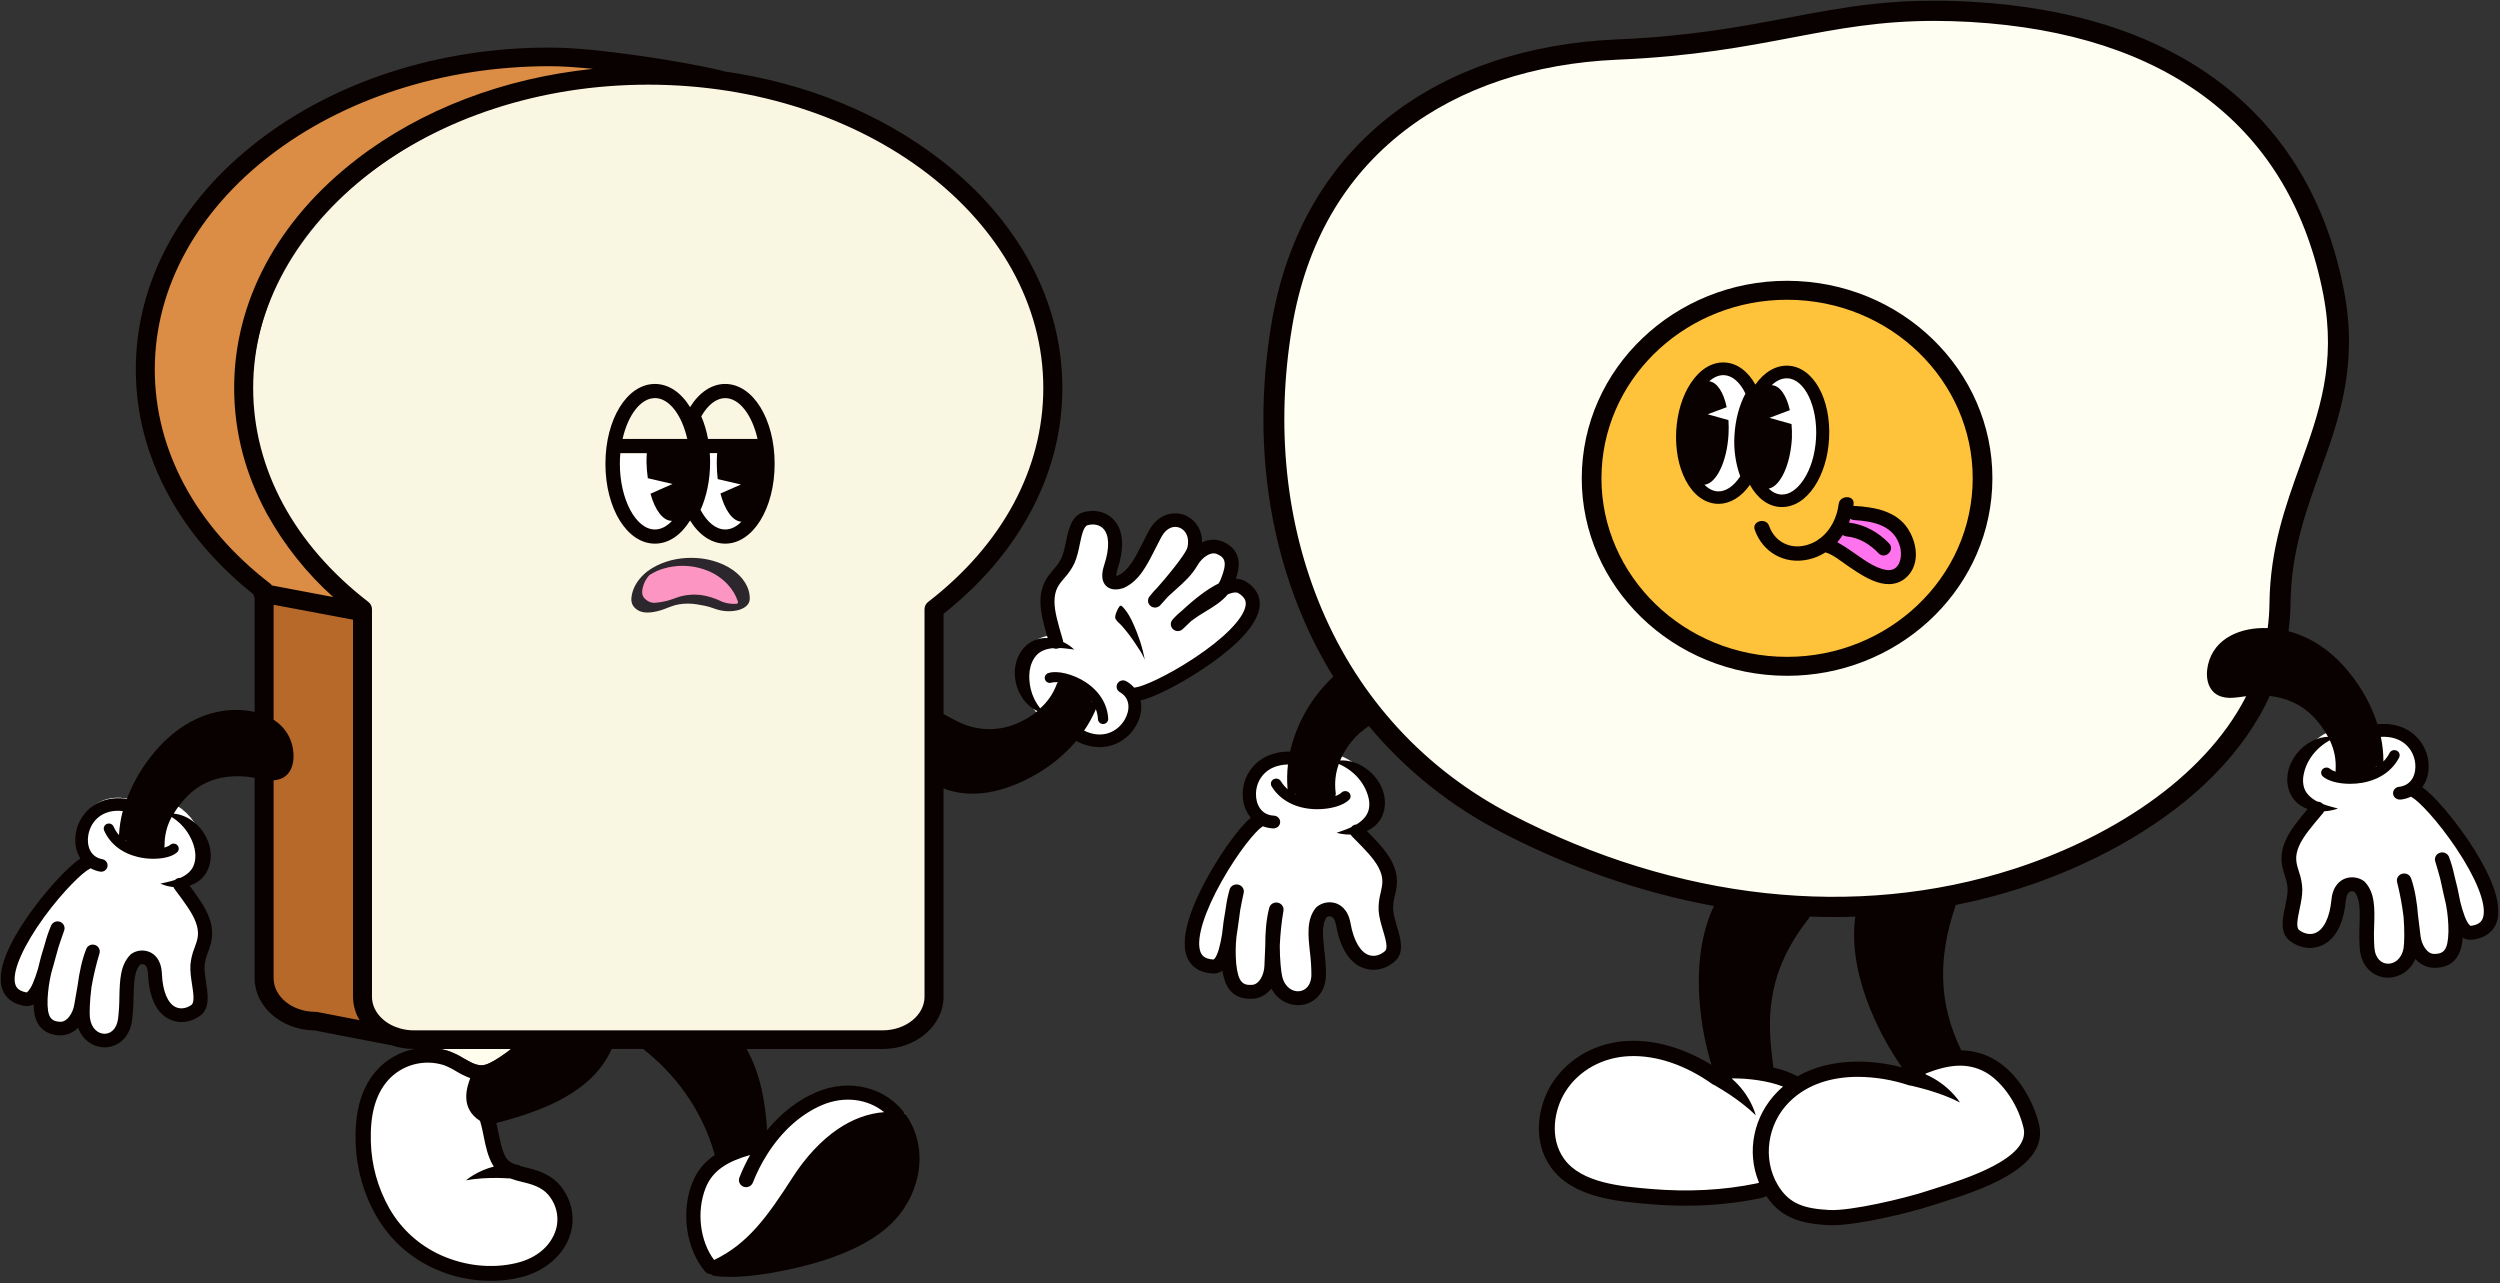 <svg width="1440" height="739" viewBox="0 0 1440 739" fill="none" xmlns="http://www.w3.org/2000/svg">
<rect x="0" y="0" width="1440" height="739" fill="#333333" stroke="none"/>
<mask id="mask0_0_1" style="mask-type:luminance" maskUnits="userSpaceOnUse" x="0" y="27" width="726" height="712">
<path d="M0 27H726V738.175H0V27Z" fill="white"/>
</mask>
<g mask="url(#mask0_0_1)">
<path d="M149.984 226.424C149.984 130.099 252.072 51.733 377.555 51.733C503.038 51.733 605.104 130.099 605.104 226.424C605.104 272.907 581.543 316.673 538.755 349.665C537.435 350.682 536.664 352.238 536.663 353.886V577.071C536.663 587.748 525.819 596.43 512.488 596.43H242.599C239.825 596.432 237.064 596.046 234.4 595.283C233.925 595.032 233.414 594.854 232.884 594.754L232.649 594.71C224.26 591.664 218.409 584.896 218.409 577.056V353.886C218.409 352.238 217.637 350.682 216.318 349.665C173.545 316.673 149.984 272.907 149.984 226.424Z" fill="#F9F6E1" stroke="#F9F6E1" stroke-width="9.62" stroke-miterlimit="10" stroke-linecap="round"/>
<path d="M374.007 267.317C374.084 270.384 374.337 273.444 374.765 276.483L389.012 279.796L376.311 285.418C378.903 294.822 383.45 301.054 388.626 301.054H388.709C385.776 304.196 382.419 306.02 378.857 306.02C367.914 306.02 358.661 288.694 358.661 268.181C358.661 266.089 358.767 264.026 358.949 262.016H374.196C374.075 263.751 374.007 265.515 374.007 267.317ZM428.64 301.627C425.828 304.449 422.653 306.094 419.311 306.094C414.081 306.094 408.966 302.014 405.109 294.822C408.678 286.952 410.626 277.302 410.626 267.384C410.626 265.597 410.55 263.833 410.429 262.09H414.688C414.544 263.989 414.468 265.947 414.468 267.943C414.464 270.993 414.647 274.042 415.014 277.071L428.389 280.176L416.575 285.388C419.06 294.837 423.517 301.247 428.64 301.627ZM255.633 610.75C258.03 611.663 260.332 612.802 262.506 614.152C265.15 615.773 267.94 617.149 270.842 618.262C269.099 623.013 264.613 635.387 276.511 642.9C276.547 643.112 276.598 643.321 276.663 643.526C277.211 645.34 277.664 647.182 278.019 649.043L278.254 650.085L278.732 652.408C279.777 657.501 280.952 663.264 283.824 668.245C284.021 668.588 284.233 668.908 284.453 669.228C280.296 670.291 276.32 671.95 272.654 674.15C271.172 675.051 269.752 676.046 268.402 677.128C271.527 676.569 274.682 676.193 277.852 676.004C280.687 675.825 283.506 675.75 286.302 675.765C288.22 675.765 291.418 675.922 293.881 676.056C296.303 676.926 298.778 677.645 301.292 678.208L302.232 678.431C308.689 680.009 313.698 682.109 317.162 687.224C320.318 691.753 321.637 697.277 320.86 702.711C319.571 710.984 312.743 721.125 297.458 724.773C283.498 728.109 268.137 726.545 254.208 720.365C241.55 714.701 231.068 705.206 224.296 693.27C217.568 681.415 213.894 668.123 213.595 654.553C213.163 639.066 216.377 627.636 223.402 619.61C231.374 610.588 244.052 607.103 255.633 610.75ZM432.088 662.475C429.722 666.671 427.649 671.019 425.881 675.49C425.056 677.581 426.113 679.933 428.242 680.743C430.37 681.553 432.764 680.515 433.588 678.423C435.81 672.793 438.557 667.377 441.796 662.244C450.238 648.842 461.204 638.999 473.504 633.742C486.167 628.329 499.778 630.131 509.228 637.822C500.028 638.515 491.04 641.82 482.393 647.703C473.011 654.098 464.106 663.614 456.627 675.252C442.053 697.894 430.905 713.597 411.3 722.964C403.161 712.13 401.062 695.065 406.412 681.536C410.527 671.127 419.311 666.153 432.088 662.475ZM597.152 374.595C599.623 372.041 603.048 370.961 606.694 370.671C607.551 371.034 608.509 371.094 609.407 370.842C609.63 370.777 609.848 370.695 610.058 370.596H610.157C612.915 370.596 615.727 371.14 618.766 371.46C618.008 370.716 617.008 369.971 616.151 369.301C614.947 368.465 613.68 367.718 612.362 367.067C612.368 366.694 612.317 366.323 612.211 365.965L611.885 364.848C609.369 356.263 607.338 349.48 607.391 343.829C607.391 336.957 609.914 334.001 613.097 330.256C615.417 327.706 617.34 324.833 618.804 321.73C620.32 318.32 621.13 314.463 621.911 310.733C622.919 305.916 624.056 300.458 626.413 299.818C629.914 298.872 633.233 299.602 635.385 301.768C638.924 305.395 639.175 312.937 636.037 322.497C635.348 324.612 633.241 331.045 637.045 334.775C638.606 336.264 641.592 337.753 646.821 336.108C646.982 336.059 647.139 336 647.291 335.929C656.059 331.909 660.364 323.368 665.35 313.488C666.457 311.299 667.624 309.021 668.829 306.727C671.921 300.964 676.24 300.101 679.249 301.225C682.659 302.491 685.403 306.556 683.857 312.796C683.273 315.148 677.127 323.726 666.646 335.676C664.997 337.313 663.457 339.054 662.039 340.888C660.707 342.581 660.984 345.008 662.666 346.368C664.347 347.729 666.825 347.531 668.26 345.921C669.45 344.611 670.943 342.943 672.58 341.089C674.149 339.548 675.786 338.111 677.476 336.622C681.826 332.757 686.327 328.767 689.753 322.855C692.246 318.559 697.172 314.865 700.794 316.399C705.584 318.417 707.13 321.157 702.992 331.224C702.683 331.979 702.303 332.705 701.855 333.39C695.838 336.334 688.725 341.625 680.515 349.264C678.584 350.794 676.808 352.502 675.21 354.365C673.873 356.003 674.066 358.381 675.651 359.79C677.235 361.199 679.663 361.151 681.189 359.681C682.432 358.452 684.076 356.852 685.986 355.087C688.646 353.071 691.43 351.219 694.322 349.54C698.953 346.74 703.697 343.866 707.13 339.674C711.109 338.022 712.685 338.647 713.056 338.863C717.74 341.573 717.815 344.402 717.27 346.807C715.618 354.171 704.72 365.139 688.123 376.151C672.209 386.701 658.052 392.866 653.937 393.276C653.696 393.298 653.457 393.343 653.225 393.41C651.971 391.965 650.477 390.739 648.807 389.784C647.666 389.054 646.21 388.998 645.015 389.638C643.82 390.279 643.08 391.513 643.089 392.85C643.097 394.187 643.853 395.412 645.055 396.038C651.118 399.575 650.838 406.462 647.829 411.719C643.813 418.74 635.052 423.342 624.374 418.152C626.924 414.449 629.111 410.518 630.907 406.41C630.998 406.193 631.072 405.969 631.126 405.74C631.856 407.613 632.276 409.589 632.369 411.592C632.454 413.136 633.751 414.346 635.325 414.347H635.476C637.108 414.263 638.362 412.898 638.28 411.295C637.856 403 633.301 395.577 625.473 390.38C618.228 385.577 608.869 383.269 603.708 385.026C602.163 385.55 601.344 387.206 601.878 388.723C602.411 390.24 604.096 391.045 605.64 390.521C606.843 390.218 608.096 390.157 609.323 390.342C608.957 390.717 608.68 391.167 608.512 391.66C606.573 396.955 603.335 401.699 599.085 405.472C596.472 402.177 594.614 398.368 593.636 394.303C592.12 387.252 592.469 379.755 597.152 374.595ZM642.623 353.791C643.585 355.43 645.101 356.435 646.291 357.79C647.7 359.398 649.069 361.071 650.398 362.808C652.262 365.265 654.028 367.842 655.703 370.515C656.405 371.481 657.043 372.49 657.613 373.537C658.143 374.669 659.28 376.389 659.507 377.618C658.832 373.904 657.91 370.238 656.749 366.643C656.244 365.015 655.67 363.406 655.029 361.818C653.164 357.015 650.883 351.655 647.746 347.947C646.942 347.008 645.791 345.363 644.881 346.458C644.01 347.463 641.668 352.258 642.57 353.747L642.623 353.791ZM51.706 497.769C51.926 497.667 52.134 497.542 52.327 497.396C54.014 498.324 55.845 498.971 57.746 499.31C57.969 499.348 58.194 499.368 58.42 499.37C60.332 499.366 61.925 497.932 62.096 496.061C62.267 494.191 60.96 492.501 59.08 492.162C52.123 490.911 49.986 484.337 50.978 478.388C52.297 470.406 58.943 463.109 70.849 464.42C69.651 468.937 68.922 473.562 68.674 478.224C68.674 478.224 68.674 478.224 68.674 478.261C67.368 476.769 66.307 475.086 65.529 473.272C64.849 471.859 63.154 471.225 61.689 471.837C60.225 472.45 59.514 474.089 60.08 475.551C63.392 483.19 70.265 488.625 79.435 490.852C82.392 491.561 85.425 491.918 88.469 491.916C93.978 491.916 99.003 490.718 101.754 488.514C102.706 487.903 103.219 486.811 103.074 485.703C102.928 484.595 102.15 483.666 101.071 483.313C99.992 482.96 98.802 483.245 98.01 484.046C97.018 484.717 95.9 485.188 94.721 485.431C94.863 485.042 94.932 484.631 94.925 484.218C94.869 478.507 96.273 472.875 99.01 467.837C102.584 470.046 105.638 472.977 107.968 476.437C111.856 482.393 114.159 489.556 111.605 495.989C110.181 499.236 107.324 501.41 104.027 502.921C103.107 502.87 102.196 503.133 101.451 503.666C101.27 503.799 101.102 503.948 100.95 504.113L100.837 504.15C98.237 505.058 95.418 505.52 92.455 506.249C93.448 506.674 94.622 507.046 95.661 507.396C97.106 507.776 98.578 508.052 100.064 508.222C100.188 508.572 100.361 508.903 100.579 509.205L101.284 510.143C106.649 517.351 110.893 523.047 112.864 528.348C115.258 534.811 113.94 538.437 112.257 543.031C110.95 546.208 110.131 549.558 109.825 552.971C109.59 556.694 110.181 560.581 110.757 564.348C111.515 569.21 112.348 574.72 110.363 576.12C107.407 578.19 104.004 578.644 101.269 577.319C96.676 575.085 93.804 568.108 93.387 558.086C93.054 549.896 88.931 546.814 86.513 545.712C82.999 544.15 78.907 544.529 75.752 546.709C75.621 546.811 75.497 546.92 75.381 547.037C69.318 552.993 69.136 561.928 68.909 571.355C68.893 575.584 68.64 579.81 68.151 584.012C67.28 590.43 63.604 592.709 60.368 592.709H60.307C56.662 592.709 52.653 589.783 51.918 583.402C51.623 580.855 51.804 573.722 52.843 565.778C53.987 559.2 55.533 552.695 57.473 546.3C57.998 544.308 56.884 542.254 54.909 541.571C52.934 540.888 50.755 541.804 49.895 543.679C47.356 549.978 45.795 557.64 44.878 564.661C44.325 567.691 43.802 570.751 43.279 573.871L42.915 576.016C42.081 580.892 38.762 586.008 34.806 585.814C29.607 585.531 27.228 583.491 27.546 572.635C27.801 567.514 28.534 562.427 29.736 557.439C30.608 554.527 31.426 551.482 32.237 548.504C32.737 546.635 33.23 544.781 33.753 543.061C34.763 539.983 35.857 536.769 37.034 533.419C37.871 531.391 36.877 529.081 34.814 528.259C32.75 527.436 30.399 528.413 29.562 530.44C28.114 533.824 26.921 537.309 25.992 540.864C24.345 546.071 23.009 550.911 21.984 555.383C21.168 558.222 20.178 561.009 19.02 563.73C17.042 568.198 15.595 568.942 15.413 568.905C10.063 567.937 9.002 565.316 8.668 562.874C7.645 555.428 14.026 541.415 25.75 525.467C36.845 510.106 47.985 499.533 51.706 497.769Z" fill="white" stroke="white" stroke-width="9.62" stroke-miterlimit="10" stroke-linecap="round"/>
<path d="M89.158 212.844C89.158 116.52 191.247 38.154 316.729 38.154C323.474 38.154 332.129 38.734 341.579 39.688C290.152 44.981 242.598 63.067 205.229 91.941C159.88 126.966 134.871 173.68 134.871 223.462C134.871 248.703 141.267 273.177 153.885 296.191C163.785 314.031 176.628 330.134 191.891 343.844L156.613 337.187C156.306 336.746 155.933 336.352 155.507 336.018C112.727 303.064 89.158 259.298 89.158 212.844Z" fill="#DB8C45" stroke="#DB8C45" stroke-width="9.62" stroke-miterlimit="10" stroke-linecap="round"/>
<path d="M203.327 574.109C203.335 578.858 204.627 583.519 207.07 587.616L182.819 582.932C182.472 582.867 182.12 582.834 181.766 582.836C168.436 582.836 157.591 574.139 157.591 563.477V449.439C158.395 449.394 159.194 449.282 159.978 449.104C168.496 447.145 170.004 438.047 168.633 430.78C167.441 424.095 163.438 418.214 157.606 414.578V348.356L203.334 356.948L203.327 574.109Z" fill="#B7692A" stroke="#B7692A" stroke-width="9.62" stroke-miterlimit="10" stroke-linecap="round"/>
<path d="M266.909 609.521C264.225 607.859 261.373 606.474 258.399 605.389C256.909 604.911 255.39 604.523 253.852 604.227H294.358C292.842 605.456 291.251 606.632 289.591 607.749L289.455 607.846C286.31 609.975 282.748 612.38 279.406 613.318C275.458 614.428 271.502 612.149 266.909 609.521Z" fill="#FFFDEB"/>
<path d="M378.85 233.156C387.11 233.156 394.4 243.014 397.485 256.662H360.222C363.306 243.014 370.559 233.156 378.85 233.156ZM405.548 243.655C409.337 236.954 414.309 233.156 419.311 233.156C427.571 233.156 434.861 243.014 437.946 256.662H409.421C408.62 252.2 407.321 247.838 405.548 243.655Z" fill="#F9F6E1" stroke="#F9F6E1" stroke-width="9.62" stroke-miterlimit="10" stroke-linecap="round"/>
<path d="M628.603 403.811L628.989 404.34L628.656 404.214C628.646 404.079 628.628 403.944 628.603 403.811ZM72.546 484.15C72.622 484.307 72.706 484.456 72.789 484.605L72.175 484.188C72.296 484.173 72.425 484.173 72.546 484.15Z" fill="#FFFDEB"/>
<path d="M647.693 350.724C650.83 354.447 653.111 359.793 654.976 364.595C655.597 366.183 656.17 367.792 656.696 369.42C657.856 373.008 658.778 376.667 659.454 380.372C659.227 379.144 658.09 377.394 657.56 376.292C656.99 375.245 656.352 374.235 655.65 373.269C653.975 370.596 652.209 368.057 650.345 365.563C649.016 363.826 647.647 362.153 646.238 360.545C645.048 359.189 643.532 358.184 642.57 356.546C641.607 354.908 644.01 350.24 644.843 349.235C645.737 348.14 646.889 349.786 647.693 350.724Z" fill="#090100"/>
<path d="M46.295 494.515C43.794 490.598 42.771 485.52 43.673 480.025C44.604 474.109 47.737 468.741 52.464 464.963C56.253 461.985 62.785 458.738 72.653 460.108C72.791 460.135 72.927 460.17 73.062 460.212C76.911 450.052 82.538 440.631 89.689 432.373C100.973 419.179 116.365 409.619 134.234 408.934C138.411 408.762 142.592 409.148 146.663 410.081V344.38C146.291 343.743 146.054 343.039 145.966 342.31C125.239 325.803 108.832 306.727 97.244 285.544C84.619 262.53 78.223 238.056 78.223 212.815C78.223 163.033 103.231 116.319 148.565 81.264C193.543 46.515 253.268 27.372 316.752 27.372C342.883 27.372 394.4 35.421 416.378 40.849C416.672 40.918 416.959 41.015 417.234 41.139C464.038 47.84 507.136 65.301 541.58 91.912C586.944 126.966 611.923 173.68 611.923 223.462C611.923 248.703 605.527 273.177 592.909 296.191C581.162 317.613 564.543 336.89 543.482 353.523V411.257C548.742 414.139 553.91 417.162 559.806 418.703C566.733 420.517 574.035 420.425 580.912 418.435C587.02 416.621 592.691 413.612 597.584 409.589C590.165 406.239 585.345 398.041 584.648 390.104C583.451 379.501 589.847 368.154 601.571 367.521H603.443C601.169 359.658 599.29 352.771 599.305 346.599C599.305 336.852 603.344 332.124 606.883 327.947C608.719 325.976 610.251 323.751 611.43 321.343C612.612 318.7 613.325 315.26 614.022 311.932C615.492 304.888 617.159 296.899 624.283 294.97C630.687 293.228 637.022 294.769 641.228 299.073C648.579 306.608 646.647 318.804 643.737 327.717C643.262 328.991 642.987 330.329 642.918 331.685C643.326 331.634 643.729 331.549 644.123 331.432C650.186 328.513 653.702 321.551 658.136 312.758C659.257 310.524 660.409 308.216 661.705 305.826C666.896 296.147 675.702 294.211 682.121 296.601C687.563 298.626 692.504 304.248 692.39 312.401C695.999 310.586 700.228 310.383 704 311.842C715.853 316.846 714.132 326.853 711.859 333.375C713.741 333.361 715.593 333.839 717.224 334.76C723.901 338.632 726.743 344.484 725.22 351.245C722.461 363.515 706.016 376.612 692.708 385.443C679.264 394.378 664.668 401.704 656.969 403.499C657.946 408.026 657.128 413.178 654.347 417.995C651.402 423.237 646.581 427.217 640.819 429.164C638.406 429.959 635.877 430.364 633.332 430.363C628.718 430.305 624.192 429.112 620.168 426.893C620.099 426.853 620.034 426.808 619.971 426.759C612.648 435.345 603.716 442.471 593.659 447.748C578.237 455.939 560.034 460.577 543.475 454.129V574.109C543.475 590.713 527.727 604.227 508.364 604.227H430.072C438.143 618.783 440.901 635.328 441.849 650.964C449.98 641.091 459.628 633.615 470.207 629.096C489.63 620.794 510.971 626.363 522.119 642.639L522.164 642.721L522.202 642.773C528.742 652.408 531.084 664.366 528.773 676.428C526.563 687.859 520.664 698.287 511.949 706.166C503.969 713.358 494.033 718.92 479.741 724.184C467.683 728.652 440.606 735.487 420.682 735.487C417.599 735.512 414.519 735.308 411.467 734.876C410.678 734.76 409.941 734.421 409.345 733.901C408.116 733.894 406.954 733.348 406.177 732.412C395.234 719.576 392.104 698.095 398.728 681.335C401.267 674.805 405.792 669.203 411.687 665.289C410.506 660.888 409.041 656.566 407.299 652.348C399.506 633.622 386.955 617.172 370.847 604.569C370.706 604.452 370.574 604.326 370.453 604.19H352.265C352.202 604.464 352.111 604.731 351.992 604.986C340.624 629.051 313.857 639.527 285.901 646.876C286.158 647.956 286.386 649.02 286.605 650.07L286.81 651.053C286.977 651.842 287.144 652.639 287.31 653.443C288.265 658.119 289.25 662.951 291.433 666.734C292.524 668.632 294.555 669.853 296.973 670.762L297.518 670.799C298.137 670.808 298.744 670.97 299.284 671.268C299.428 671.368 299.553 671.492 299.655 671.633C300.86 671.968 302.118 672.273 303.354 672.571L304.324 672.809C311.273 674.507 319.094 677.277 324.422 685.184C328.789 691.491 330.595 699.175 329.484 706.724C327.324 720.581 315.555 732.04 299.496 735.844C293.988 737.154 288.34 737.811 282.672 737.803C271.602 737.765 260.665 735.42 250.585 730.923C236.247 724.531 224.364 713.803 216.672 700.306C209.231 687.203 205.166 672.51 204.835 657.508C204.35 639.788 208.253 626.452 216.763 616.728C222.511 610.224 230.318 605.808 238.93 604.19H238.43C234.113 604.197 229.824 603.505 225.736 602.142L181.213 593.542C162.108 593.282 146.655 579.872 146.655 563.425V448.016C143.005 447.351 139.296 447.047 135.583 447.108C125.034 447.369 115.645 450.92 108.188 458.329C105.054 461.42 102.33 464.888 100.079 468.648C108.157 469.348 115.501 475.35 118.919 482.564C123.754 492.11 121.73 504.901 110.939 509.488C110.355 509.726 109.771 509.935 109.188 510.121C114.091 516.725 118.282 522.563 120.404 528.363C123.807 537.521 121.685 543.321 119.82 548.466C118.778 550.944 118.109 553.557 117.835 556.225C117.653 559.099 118.191 562.576 118.699 565.904C119.79 573.015 121.025 581.078 115.016 585.263C109.612 589.06 103.125 589.73 97.669 587.139C88.128 582.56 85.665 570.453 85.27 561.079C85.157 558.228 84.384 556.24 83.149 555.622C82.403 555.29 81.553 555.269 80.792 555.562C77.283 559.344 77.116 566.247 76.927 574.221C76.894 578.73 76.611 583.234 76.078 587.712C74.608 598.486 67.12 603.281 60.292 603.281H60.148C54.32 603.222 47.72 599.611 44.991 591.919C42.242 594.848 38.345 596.475 34.291 596.387C21.21 595.642 19.46 585.404 19.354 578.517C17.677 579.432 15.723 579.727 13.844 579.351C6.22 577.981 1.499 573.447 0.559 566.582C-1.153 554.132 9.653 536.263 19.088 523.471C28.561 510.672 39.724 498.803 46.295 494.515ZM608.566 394.348C608.733 393.855 609.01 393.405 609.376 393.03C608.149 392.845 606.896 392.906 605.693 393.209C604.149 393.733 602.464 392.928 601.931 391.411C601.397 389.893 602.216 388.238 603.761 387.714C608.922 385.957 618.281 388.265 625.526 393.067C633.354 398.279 637.909 405.725 638.333 413.982C638.415 415.585 637.161 416.951 635.529 417.035H635.378C633.804 417.033 632.507 415.824 632.422 414.28C632.329 412.277 631.909 410.301 631.179 408.428C631.125 408.657 631.051 408.881 630.96 409.098C629.167 413.205 626.982 417.137 624.435 420.84C635.113 426.052 643.873 421.428 647.89 414.407C650.921 409.143 651.209 402.263 645.116 398.726C643.913 398.1 643.158 396.875 643.149 395.538C643.141 394.2 643.881 392.967 645.076 392.326C646.271 391.685 647.727 391.741 648.867 392.472C650.538 393.427 652.032 394.653 653.286 396.098C653.518 396.031 653.757 395.986 653.998 395.964C658.113 395.562 672.285 389.397 688.184 378.839C704.781 367.826 715.678 356.859 717.33 349.495C717.876 347.09 717.8 344.283 713.117 341.551C712.746 341.335 711.169 340.709 707.191 342.362C703.758 346.554 699.014 349.428 694.383 352.228C691.491 353.906 688.707 355.759 686.047 357.775C684.137 359.539 682.493 361.14 681.25 362.369C679.724 363.839 677.296 363.887 675.711 362.478C674.127 361.069 673.933 358.691 675.27 357.052C676.868 355.189 678.645 353.481 680.575 351.952C688.775 344.313 695.889 339.022 701.916 336.078C702.364 335.393 702.744 334.667 703.053 333.911C707.191 323.845 705.645 321.105 700.855 319.087C697.233 317.553 692.307 321.246 689.813 325.542C686.388 331.454 681.886 335.445 677.536 339.309C675.846 340.799 674.209 342.288 672.641 343.777C671.004 345.646 669.511 347.299 668.321 348.609C666.885 350.218 664.408 350.416 662.727 349.056C661.045 347.696 660.767 345.269 662.099 343.576C663.518 341.742 665.057 340.001 666.707 338.364C677.188 326.451 683.334 317.836 683.917 315.483C685.433 309.244 682.72 305.178 679.31 303.913C676.278 302.788 671.981 303.652 668.889 309.415C667.654 311.723 666.517 313.987 665.411 316.176C660.424 326.056 656.12 334.596 647.352 338.617C647.2 338.687 647.043 338.747 646.882 338.796C641.63 340.463 638.667 338.989 637.106 337.463C633.317 333.74 635.408 327.3 636.098 325.185C639.22 315.632 638.985 308.06 635.446 304.456C633.324 302.289 629.974 301.56 626.473 302.505C624.116 303.146 622.98 308.603 621.972 313.421C621.214 317.144 620.388 321.008 618.865 324.418C617.379 327.52 615.433 330.388 613.09 332.928C609.907 336.651 607.391 339.63 607.383 346.502C607.383 352.153 609.361 358.936 611.877 367.521L612.203 368.638C612.31 368.996 612.361 369.367 612.355 369.74C613.673 370.391 614.939 371.137 616.144 371.974C617 372.644 617.97 373.396 618.758 374.133C615.727 373.813 612.908 373.292 610.149 373.269H610.036C609.825 373.368 609.607 373.45 609.384 373.515C608.487 373.767 607.528 373.706 606.671 373.344C603.026 373.634 599.6 374.714 597.13 377.268C592.477 382.48 592.128 389.97 593.697 396.857C594.674 400.922 596.533 404.731 599.146 408.026C603.374 404.29 606.608 399.594 608.566 394.348ZM628.603 403.811C628.628 403.944 628.646 404.079 628.656 404.214L628.989 404.34L628.603 403.811ZM433.838 656.347L433.8 656.384H433.838V656.347ZM406.427 684.313C401.077 697.842 403.176 714.907 411.315 725.741C430.921 716.374 442.068 700.671 456.642 678.029C464.114 666.413 473.019 656.898 482.408 650.48C491.048 644.598 500.043 641.292 509.243 640.599C499.793 632.908 486.182 631.106 473.519 636.519C461.219 641.776 450.253 651.634 441.811 665.021C438.583 670.155 435.845 675.571 433.634 681.201C433.104 682.561 431.876 683.541 430.412 683.771C428.948 684.001 427.471 683.446 426.536 682.315C425.601 681.185 425.352 679.65 425.881 678.289C427.639 673.819 429.702 669.471 432.057 665.274C419.311 668.952 410.527 673.926 406.42 684.313H406.427ZM289.47 607.846L289.606 607.749C291.266 606.632 292.85 605.456 294.373 604.227H253.852C255.39 604.523 256.909 604.911 258.399 605.389C261.378 606.473 264.236 607.858 266.924 609.521C271.517 612.149 275.473 614.428 279.421 613.318C282.748 612.38 286.31 609.975 289.47 607.846ZM223.402 622.357C216.377 630.384 213.163 641.813 213.595 657.3C213.886 670.888 217.56 684.199 224.296 696.07C231.079 707.977 241.556 717.444 254.2 723.09C268.129 729.27 283.491 730.833 297.45 727.498C312.736 723.849 319.564 713.708 320.852 705.436C321.629 700.001 320.31 694.477 317.154 689.949C313.691 684.834 308.681 682.734 302.225 681.156L301.285 680.932C298.771 680.369 296.295 679.651 293.873 678.781C291.425 678.647 288.227 678.498 286.295 678.49C283.498 678.49 280.679 678.55 277.845 678.729C274.675 678.918 271.519 679.293 268.395 679.853C269.745 678.771 271.165 677.776 272.646 676.875C276.312 674.675 280.288 673.016 284.446 671.953C284.226 671.633 284.014 671.313 283.817 670.97C280.944 665.989 279.77 660.226 278.724 655.133L278.246 652.81L278.034 651.805C277.679 649.944 277.226 648.103 276.678 646.288C276.613 646.083 276.562 645.874 276.526 645.662C264.628 638.135 269.115 625.775 270.858 621.024C267.955 619.911 265.165 618.535 262.521 616.914C260.348 615.564 258.046 614.425 255.648 613.512C244.066 609.855 231.38 613.335 223.402 622.357ZM214.262 350.91V574.109C214.262 581.95 220.113 588.718 228.502 591.763L228.737 591.808C229.267 591.907 229.778 592.085 230.253 592.336C232.916 593.1 235.678 593.486 238.452 593.483H508.349C521.679 593.483 532.524 584.786 532.524 574.124V350.925C532.525 349.277 533.296 347.72 534.616 346.703C577.403 313.711 600.942 269.945 600.942 223.462C600.942 127.137 498.853 48.771 373.37 48.771C247.888 48.771 145.822 127.137 145.822 223.462C145.822 269.945 169.383 313.711 212.171 346.703C213.49 347.72 214.262 349.277 214.262 350.925V350.91ZM157.606 414.578C163.444 418.211 167.453 424.093 168.648 430.78C170.02 438.047 168.512 447.16 159.993 449.104C159.209 449.282 158.41 449.394 157.606 449.439V563.462C157.606 574.139 168.451 582.821 181.781 582.821C182.135 582.819 182.488 582.852 182.835 582.917L207.085 587.601C204.642 583.504 203.35 578.843 203.342 574.094V356.933L157.606 348.356V414.578ZM155.515 336.048C155.94 336.382 156.313 336.776 156.621 337.217L191.906 343.889C176.643 330.178 163.8 314.076 153.9 296.236C141.282 273.154 134.871 248.703 134.871 223.462C134.871 173.68 159.88 126.966 205.214 91.912C242.598 63.037 290.152 44.952 341.579 39.658C332.129 38.705 323.474 38.124 316.73 38.124C191.247 38.124 89.158 116.49 89.158 212.815C89.158 259.298 112.727 303.064 155.507 336.048H155.515ZM72.546 484.15H72.175L72.789 484.567C72.728 484.456 72.622 484.307 72.546 484.15ZM8.532 565.614C8.865 568.056 9.926 570.677 15.277 571.645C15.458 571.645 16.906 570.9 18.884 566.47C20.041 563.749 21.031 560.961 21.847 558.123C22.858 553.656 24.194 548.816 25.856 543.604C26.784 540.048 27.977 536.564 29.425 533.18C30.262 531.153 32.614 530.176 34.677 530.999C36.741 531.821 37.735 534.131 36.898 536.158C35.695 539.509 34.602 542.723 33.616 545.801C33.131 547.543 32.639 549.375 32.101 551.243C31.29 554.222 30.471 557.304 29.6 560.178C28.398 565.167 27.664 570.254 27.41 575.375C27.053 586.231 29.471 588.271 34.67 588.554C38.626 588.747 41.945 583.632 42.779 578.755L43.142 576.611C43.665 573.491 44.188 570.431 44.741 567.401C45.658 560.379 47.219 552.718 49.758 546.419C50.619 544.543 52.797 543.628 54.772 544.311C56.747 544.994 57.861 547.048 57.337 549.04C55.396 555.435 53.85 561.939 52.706 568.517C51.668 576.462 51.486 583.595 51.782 586.141C52.539 592.522 56.526 595.411 60.171 595.449H60.232C63.437 595.449 67.143 593.17 68.015 586.752C68.503 582.55 68.756 578.324 68.772 574.094C69 564.653 69.219 555.726 75.244 549.777C75.361 549.66 75.485 549.55 75.616 549.449C78.77 547.269 82.863 546.89 86.377 548.451C88.794 549.553 92.917 552.621 93.251 560.826C93.667 570.848 96.54 577.854 101.132 580.058C103.883 581.384 107.286 580.929 110.226 578.86C112.212 577.46 111.37 571.95 110.62 567.088C110.044 563.32 109.453 559.426 109.688 555.711C109.994 552.298 110.814 548.948 112.121 545.771C113.803 541.177 115.152 537.581 112.727 531.088C110.757 525.787 106.513 520.091 101.147 512.883L100.442 511.945C100.225 511.643 100.051 511.312 99.927 510.962C98.441 510.792 96.969 510.516 95.524 510.136C94.486 509.786 93.311 509.391 92.318 508.989C95.282 508.245 98.101 507.798 100.7 506.889L100.814 506.852C100.966 506.688 101.133 506.539 101.314 506.406C102.06 505.873 102.97 505.61 103.891 505.661C107.225 504.172 110.082 501.938 111.469 498.729C114.023 492.296 111.719 485.111 107.831 479.177C105.502 475.717 102.448 472.785 98.874 470.577C96.137 475.615 94.732 481.247 94.789 486.957C94.796 487.371 94.727 487.782 94.584 488.171C95.763 487.928 96.881 487.457 97.873 486.786C98.666 485.985 99.856 485.7 100.935 486.053C102.014 486.406 102.792 487.335 102.937 488.443C103.083 489.551 102.57 490.643 101.617 491.254C98.866 493.487 93.842 494.656 88.332 494.656C85.288 494.658 82.256 494.301 79.299 493.592C70.129 491.358 63.255 485.93 59.944 478.291C59.378 476.829 60.088 475.189 61.553 474.577C63.017 473.965 64.713 474.598 65.392 476.012C66.171 477.826 67.232 479.509 68.537 481.001C68.537 481.001 68.537 481.001 68.537 480.964C68.785 476.302 69.514 471.677 70.713 467.159C58.807 465.849 52.161 473.116 50.842 481.127C49.857 487.084 51.986 493.651 58.943 494.902C60.823 495.241 62.131 496.931 61.96 498.801C61.789 500.671 60.195 502.106 58.284 502.109C58.058 502.108 57.832 502.088 57.609 502.05C55.708 501.71 53.877 501.064 52.191 500.136C51.998 500.282 51.79 500.407 51.569 500.509C47.849 502.273 36.708 512.853 25.477 528.147C13.89 544.177 7.509 558.138 8.532 565.614Z" fill="#090100"/>
</g>
<path d="M378.521 325.662C374.616 327.553 371.189 330.05 368.443 333.404C365.873 336.582 364.16 340.113 363.706 344.198C363.379 347.3 364.513 349.671 367.234 351.361C369.501 352.773 372.021 352.975 374.591 352.748C377.186 352.496 379.731 351.89 382.174 350.983C383.51 350.478 384.845 349.999 386.18 349.469C389.431 348.158 392.832 347.679 396.309 347.679C399.584 347.679 402.759 348.284 405.933 348.915C407.798 349.318 409.612 349.848 411.401 350.529C415.558 352.067 419.866 352.496 424.25 351.638C425.661 351.386 427.022 350.907 428.282 350.226C428.962 349.822 429.617 349.343 430.171 348.788C431.229 347.78 431.859 346.367 431.859 344.879C431.91 341.424 430.851 338.272 429.037 335.397C427.223 332.521 424.805 330.201 422.008 328.234C418.556 325.813 414.727 324.174 410.67 323.014C407.496 322.131 404.245 321.576 400.945 321.399C393.109 320.971 385.601 322.257 378.521 325.662Z" fill="#2C272C"/>
<path d="M422.833 347.832C423.236 347.832 423.665 347.806 424.093 347.781H424.143C424.32 347.756 424.496 347.706 424.647 347.655C424.773 347.605 424.874 347.529 424.95 347.403C425.202 346.949 425.05 346.571 424.975 346.293L424.95 346.243C423.766 342.662 421.725 339.333 418.903 336.357C414.746 331.993 409.43 328.917 403.08 327.227C399.83 326.344 396.504 325.915 393.128 325.915C389.525 325.915 385.948 326.42 382.496 327.429C379.85 328.16 377.331 329.27 374.988 330.682C374.484 330.959 374.005 331.313 373.627 331.741C371.511 334.263 370.226 337.315 369.898 340.568C369.697 342.258 370.352 343.948 371.662 345.057C373.249 346.495 374.912 347.226 376.751 347.226C376.953 347.226 377.129 347.226 377.331 347.201C379.573 347.05 381.816 346.672 384.008 346.117C385.696 345.663 387.485 345.083 389.651 344.276C392.272 343.292 395.169 342.712 398.52 342.535C399.024 342.51 399.503 342.485 400.007 342.485C404.139 342.485 408.346 343.393 413.184 345.335C413.662 345.511 414.091 345.738 414.569 345.965C415.3 346.318 416.031 346.697 416.862 346.924C418.777 347.529 420.793 347.832 422.833 347.832Z" fill="#FC95C1"/>
<path d="M397.48 299.808C392.35 308.088 385.226 313.144 377.231 313.144C361.248 313.144 348.728 292.936 348.728 267.144C348.728 241.352 361.248 221.152 377.231 221.152C385.226 221.152 392.387 226.208 397.488 234.495C402.793 225.97 409.977 221.152 417.692 221.152C433.675 221.152 446.194 241.352 446.194 267.144C446.194 292.936 433.675 313.144 417.692 313.144C409.939 313.114 402.755 308.311 397.48 299.808ZM357.034 267.144C357.034 287.657 366.288 304.983 377.231 304.983C380.777 304.983 384.135 303.159 387.083 300.017H386.999C381.823 300.017 377.276 293.777 374.684 284.381L387.386 278.759L373.138 275.446C372.711 272.407 372.458 269.347 372.381 266.28C372.381 264.479 372.449 262.714 372.57 260.987H357.315C357.14 262.96 357.034 265.022 357.034 267.114V267.144ZM377.231 229.313C368.97 229.313 361.687 239.171 358.603 252.819H395.866C392.782 239.141 385.491 229.283 377.231 229.283V229.313ZM436.342 252.819C433.258 239.171 425.967 229.313 417.707 229.313C412.705 229.313 407.749 233.11 403.945 239.811C405.718 243.994 407.016 248.356 407.817 252.819H436.342ZM426.786 279.065L413.41 275.96C413.043 272.93 412.861 269.882 412.864 266.831C412.864 264.836 412.94 262.878 413.084 260.979H408.825C408.946 262.721 409.022 264.486 409.022 266.273C409.022 276.191 407.074 285.84 403.505 293.71C407.362 300.903 412.478 304.983 417.707 304.983C421.049 304.983 424.224 303.367 427.036 300.516C421.913 300.173 417.457 293.763 414.971 284.269L426.786 279.065Z" fill="#090100"/>
<mask id="mask1_0_1" style="mask-type:luminance" maskUnits="userSpaceOnUse" x="682" y="0" width="758" height="707">
<path d="M1439.45 0H682V706.12H1439.45V0Z" fill="white"/>
</mask>
<g mask="url(#mask1_0_1)">
<path d="M1027.08 625.876C1018.87 622.634 1007.28 621.053 997.587 621.156V621.303C1002.69 625.724 1006.74 631.151 1009.47 637.215C1010.23 638.913 1010.88 640.659 1011.4 642.443C1008.93 640.039 1006.32 637.777 1003.57 635.671C1001.13 633.788 998.629 631.997 996.082 630.295C993.949 628.876 989.967 626.465 987.674 625.097C987.24 624.961 986.831 624.762 986.458 624.509C971.011 613.538 954.058 607.795 938.717 608.332C923.377 608.869 909.366 616.538 901.669 628.766C895.21 639.06 892.229 655.546 900.951 667.583C911.002 681.458 933.955 683.399 950.717 684.826C972.326 686.657 992.902 685.561 1011.87 681.627C1012.32 681.54 1012.77 681.397 1013.19 681.201C1005.82 663.656 1009.85 642.862 1023.95 628.707C1024.95 627.72 1025.99 626.775 1027.08 625.876Z" fill="white" stroke="white" stroke-width="9.3" stroke-miterlimit="10" stroke-linecap="round"/>
<path d="M1109.21 618.883C1115.46 621.631 1121.02 625.644 1125.51 630.648C1126.77 632.042 1127.93 633.516 1128.98 635.06C1125.88 633.478 1122.68 632.074 1119.41 630.854C1116.48 629.756 1113.54 628.776 1110.59 627.913C1108.14 627.178 1103.66 626.045 1100.99 625.406C1100.5 625.398 1100.03 625.319 1099.57 625.17C1090.12 622.003 1080.2 620.347 1070.2 620.266C1055.68 620.266 1041.16 624.214 1030.57 634.81C1017.87 647.546 1015.12 667.649 1024.03 682.605C1030.61 693.635 1039.5 696.172 1053.61 696.966C1066.03 697.65 1096.64 690.348 1108.88 686.37C1110.41 685.877 1112.09 685.348 1113.92 684.774C1132.04 679.083 1169.72 667.245 1165.56 649.656C1161.79 633.818 1151.54 621.935 1143.59 617.589C1132.97 611.78 1122.19 613.266 1109.1 618.435C1109.14 618.567 1109.18 618.722 1109.21 618.883ZM769.375 456.66C769.459 457.237 769.394 457.826 769.184 458.373V458.461C770.465 458.064 771.644 457.413 772.647 456.55C773.814 455.364 775.759 455.313 776.992 456.436C778.225 457.558 778.278 459.43 777.11 460.616C773.831 463.947 766.41 466.064 758.766 466.064C757.321 466.063 755.876 465.985 754.44 465.829C744.702 464.763 736.86 460.167 732.449 452.888C731.59 451.481 732.08 449.67 733.543 448.844C735.005 448.017 736.887 448.488 737.746 449.895C738.804 451.643 740.143 453.219 741.713 454.564C741.667 454.398 741.636 454.228 741.622 454.057C741.254 449.471 741.339 444.862 741.874 440.292C729.537 440.557 723.721 448.741 723.453 456.917C723.247 463.042 726.327 469.417 733.657 469.756C735.768 469.809 737.434 471.497 737.38 473.528C737.325 475.558 735.569 477.162 733.458 477.109H733.26C731.253 477.015 729.277 476.6 727.412 475.881C727.234 476.048 727.04 476.198 726.832 476.329C723.239 478.587 713.203 490.683 703.718 507.528C693.781 525.11 689.141 540.022 691.213 547.419C691.885 549.838 693.338 552.345 698.971 552.632C699.193 552.632 700.561 551.676 701.982 546.963C702.807 544.062 703.448 541.115 703.901 538.139C704.344 533.507 705.063 528.46 706.056 522.999C706.534 519.29 707.3 515.62 708.35 512.021C709.099 510.064 711.277 508.981 713.37 509.523C715.463 510.066 716.78 512.055 716.406 514.109C715.616 517.639 714.925 521.019 714.334 524.249C714.067 526.066 713.807 527.977 713.57 529.919C713.142 533.066 712.714 536.235 712.209 539.279C711.651 544.464 711.589 549.687 712.026 554.882C713.127 565.868 715.894 567.625 721.282 567.228C725.364 566.941 728.1 561.346 728.291 556.316L728.376 554.11C728.498 550.904 728.62 547.75 728.781 544.61C728.781 537.419 729.339 529.499 731.074 522.823C731.64 520.741 733.806 519.454 735.994 519.901C738.183 520.347 739.62 522.368 739.26 524.492C738.13 531.185 737.42 537.938 737.135 544.713C737.135 552.853 737.899 560.066 738.572 562.596C740.192 568.927 744.687 571.338 748.47 570.897C751.788 570.522 755.349 567.757 755.349 561.132C755.292 556.845 754.988 552.564 754.44 548.309C753.4 538.75 752.407 529.735 757.803 522.963C757.909 522.831 758.024 522.706 758.147 522.588C761.098 519.988 765.257 519.082 769.085 520.205C771.729 520.999 776.377 523.573 777.837 531.794C779.625 541.838 783.531 548.537 788.538 550.176C791.549 551.154 794.996 550.265 797.71 547.801C799.575 546.132 797.954 540.691 796.533 535.882C795.424 532.161 794.285 528.316 794.018 524.536C793.879 521.068 794.273 517.599 795.187 514.242C796.288 509.403 797.159 505.573 793.812 499.374C791.068 494.278 785.931 489.08 779.426 482.506L778.662 481.609C778.397 481.334 778.173 481.024 777.997 480.69C776.048 480.715 774.102 480.55 772.188 480.197C771.424 480.021 770.659 479.881 769.895 479.668C772.845 478.557 775.689 477.726 778.234 476.476L778.349 476.425C778.487 476.241 778.64 476.069 778.807 475.91C779.507 475.279 780.411 474.897 781.368 474.829C785.297 472.447 788.354 469.094 788.69 464.535C788.822 463.175 788.757 461.804 788.499 460.461C786.711 451.527 780.183 443.91 771.164 439.946C769.226 445.308 768.614 451.031 769.375 456.66ZM1389.3 459.248C1389.09 459.13 1388.88 458.995 1388.69 458.844C1386.89 459.697 1384.96 460.256 1382.97 460.498C1382.8 460.509 1382.63 460.509 1382.46 460.498C1380.35 460.626 1378.53 459.084 1378.4 457.053C1378.27 455.023 1379.87 453.273 1381.98 453.145C1389.26 452.241 1391.82 445.682 1391.15 439.593C1390.23 431.431 1383.75 423.689 1371.35 424.38C1372.33 428.977 1372.82 433.658 1372.82 438.351V438.571C1374.26 437.122 1375.46 435.468 1376.37 433.667C1376.85 432.718 1377.82 432.09 1378.92 432.017C1380.01 431.944 1381.06 432.439 1381.68 433.315C1382.29 434.19 1382.37 435.314 1381.89 436.262C1378.07 443.844 1370.61 448.998 1360.98 450.777C1358.56 451.22 1356.1 451.442 1353.63 451.439C1347.11 451.439 1341.04 449.902 1337.98 447.241C1336.72 446.146 1336.61 444.271 1337.75 443.053C1338.89 441.835 1340.84 441.734 1342.1 442.829C1343.08 443.556 1344.2 444.088 1345.39 444.395C1345.3 444.051 1345.27 443.697 1345.29 443.343C1345.67 437.503 1344.52 431.664 1341.96 426.358C1333.41 431.02 1327.63 439.035 1326.56 447.932C1326.42 449.292 1326.47 450.664 1326.7 452.013C1327.4 456.498 1330.71 459.616 1334.81 461.704C1335.77 461.697 1336.71 462.011 1337.46 462.594C1337.63 462.74 1337.8 462.9 1337.95 463.072L1338.07 463.116C1340.71 464.175 1343.61 464.792 1346.64 465.682C1345.87 465.947 1345.15 466.145 1344.4 466.373C1342.52 466.872 1340.59 467.183 1338.64 467.3C1338.49 467.645 1338.29 467.969 1338.05 468.263L1337.29 469.167C1331.32 476.204 1326.59 481.763 1324.29 487.05C1321.45 493.477 1322.62 497.227 1324.1 501.977C1325.29 505.268 1325.96 508.71 1326.09 512.19C1326.09 515.977 1325.33 519.896 1324.48 523.691C1323.45 528.588 1322.26 534.132 1324.25 535.654C1327.19 537.911 1330.69 538.551 1333.62 537.353C1338.5 535.352 1341.87 528.389 1342.85 518.235C1343.62 509.926 1348.09 507.028 1350.66 506.036C1354.39 504.638 1358.61 505.236 1361.76 507.609C1361.89 507.72 1362.01 507.837 1362.13 507.962C1368.05 514.323 1367.77 523.404 1367.48 532.963C1367.27 537.246 1367.31 541.536 1367.59 545.816C1368.14 552.434 1371.91 554.912 1375.23 555.051C1378.98 555.206 1383.32 552.478 1384.4 546.044C1384.85 543.47 1385.06 536.227 1384.4 528.11C1383.58 521.374 1382.34 514.692 1380.68 508.102C1380.13 506.002 1381.4 503.859 1383.56 503.25C1385.72 502.641 1388 503.784 1388.71 505.837C1391.01 512.367 1392.2 520.22 1392.75 527.396C1393.16 530.514 1393.51 533.654 1393.91 536.853L1394.16 539.058C1394.75 544.044 1397.92 549.426 1402.01 549.426C1407.41 549.426 1410.03 547.463 1410.26 536.433C1410.28 531.221 1409.8 526.018 1408.83 520.889C1408.07 517.889 1407.41 514.764 1406.74 511.654C1406.32 509.742 1405.91 507.859 1405.51 506.065C1404.65 502.889 1403.7 499.568 1402.63 496.102C1402 494.036 1403.17 491.857 1405.28 491.155C1407.4 490.453 1409.72 491.476 1410.54 493.477C1411.86 496.993 1412.91 500.598 1413.67 504.264C1415.09 509.622 1416.21 514.597 1417.02 519.19C1417.71 522.119 1418.58 525.004 1419.63 527.83C1421.43 532.455 1422.88 533.264 1423.09 533.264C1428.67 532.529 1429.93 529.955 1430.41 527.492C1431.88 519.963 1426.04 505.433 1414.77 488.638C1404.03 472.557 1393.07 461.234 1389.3 459.248Z" fill="white" stroke="white" stroke-width="9.3" stroke-miterlimit="10" stroke-linecap="round"/>
<path d="M1034.96 172.787C1033.06 172.694 1031.17 172.648 1029.29 172.648C972.884 172.648 925.578 215.295 922.589 270.113C919.532 326.731 964.896 375.261 1023.77 378.203C1082.64 381.144 1133.07 337.503 1136.13 280.87C1139.18 224.237 1093.83 175.758 1034.96 172.787Z" fill="#FFC23B" stroke="#FFC23B" stroke-width="9.3" stroke-miterlimit="10" stroke-linecap="round"/>
<path d="M1018.75 281.444C1020.98 283.539 1023.44 284.716 1025.98 284.841C1030.45 285.083 1034.99 282.076 1038.78 276.422C1042.97 270.149 1045.55 261.576 1046.05 252.289C1047.05 234.141 1039.52 218.391 1029.63 217.898H1029.15C1026.09 217.898 1023.15 219.332 1020.49 221.862H1020.58C1025.26 222.097 1029.07 227.825 1030.95 236.259L1019.2 240.671L1031.92 244.252C1032.16 246.961 1032.23 249.681 1032.14 252.399C1031.3 267.782 1025.46 280.179 1018.75 281.444ZM993.078 216.053H992.604C989.845 216.053 987.07 217.273 984.479 219.575C989.065 220.141 992.764 226.009 994.553 234.494L983.623 238.583L995.562 241.936C995.74 244.629 995.758 247.329 995.615 250.024C994.752 265.782 988.652 278.407 981.758 279.172C984.097 281.532 986.711 282.848 989.401 282.995C993.919 283.223 998.573 280.091 1002.34 274.341C999.622 266.747 998.497 258.709 999.032 250.693C999.514 241.921 1001.74 233.472 1005.34 226.671C1002.23 220.134 997.801 216.31 993.078 216.053Z" fill="white" stroke="white" stroke-width="9.3" stroke-miterlimit="10" stroke-linecap="round"/>
<path d="M1338.24 169.721C1328.99 121.772 1306.74 83.955 1272.07 57.381C1237.65 30.968 1191.49 15.924 1134.85 12.63C1127.61 12.211 1120.79 12.02 1114.3 12.02C1082.81 12.02 1059.05 16.542 1032.25 21.637C1005.45 26.733 975.016 32.527 931.662 34.366C883.447 36.41 841.018 50.542 808.953 75.315C774.076 102.279 752.277 140.353 744.266 188.493C734.735 245.634 740.597 301.672 761.235 350.54C783.118 402.402 820.984 443.447 870.72 469.256C966.104 518.698 1068.69 529.853 1159.64 500.668C1212.81 483.572 1268.86 449.888 1293.83 400.99C1292.83 401.108 1291.83 401.24 1290.82 401.387C1287.29 401.916 1283.6 402.35 1280.12 401.387C1271.59 399.122 1270.19 390.166 1271.83 382.923C1275.36 367.283 1291.02 361.136 1306.22 361.754C1306.85 356.993 1307.2 352.2 1307.25 347.401C1307.6 315.988 1316.42 291.451 1324.99 267.723C1335.74 237.847 1345.91 209.597 1338.24 169.721ZM1147.46 281.488C1144.16 342.121 1091.82 389.306 1029.43 389.306C1027.35 389.306 1025.26 389.254 1023.17 389.151C958.048 385.865 907.845 332.224 911.254 269.576C914.663 206.928 970.407 158.588 1035.55 161.897C1100.7 165.206 1150.9 218.803 1147.46 281.451V281.488Z" fill="#FFFEF3" stroke="#FFFEF3" stroke-width="9.3" stroke-miterlimit="10" stroke-linecap="round"/>
<path d="M746.093 457.204L745.726 457.248C745.933 457.358 746.147 457.461 746.361 457.564C746.269 457.447 746.177 457.329 746.093 457.204ZM1368.6 441.535C1368.52 441.676 1368.43 441.814 1368.34 441.946C1368.55 441.829 1368.76 441.704 1368.97 441.571C1368.84 441.566 1368.72 441.554 1368.6 441.535Z" fill="#FFFDEB"/>
<path d="M1068.16 299.547C1067.32 299.51 1066.5 299.234 1065.82 298.753C1065.58 299.488 1065.31 300.223 1065.06 300.959C1074.1 302.113 1081.91 306.481 1088.13 312.922C1091.84 316.76 1085.84 322.533 1082.14 318.68C1077.25 313.613 1071.06 309.628 1063.73 308.959C1062.9 308.89 1062.11 308.594 1061.44 308.106C1060.51 309.563 1059.47 310.952 1058.33 312.26C1061.43 313.999 1064.42 315.909 1067.3 317.981C1072.98 321.805 1079.42 327.04 1086.45 328.224C1094.48 329.577 1096.03 320.319 1094.41 314.613C1091.01 302.804 1079.56 300.209 1068.16 299.547Z" fill="#FF73EF" stroke="#FF73EF" stroke-width="9.3" stroke-miterlimit="10" stroke-linecap="round"/>
<path d="M1025.59 292.047H1026.48C1033.44 292.047 1040.02 287.9 1045.1 280.282C1049.98 272.966 1052.99 263.142 1053.56 252.62C1054.8 229.825 1044.46 211.362 1030.03 210.634C1022.81 210.281 1016.13 214.428 1011.09 221.516C1006.74 213.722 1000.48 209.141 993.468 208.788C986.183 208.428 979.258 212.59 973.961 220.553C969.077 227.869 966.073 237.693 965.5 248.215C964.927 258.737 966.845 268.804 970.912 276.569C975.314 284.995 981.75 289.804 989.034 290.201H989.898C996.571 290.201 1002.99 286.289 1007.95 279.275C1012.34 287.179 1018.57 291.709 1025.59 292.047ZM1031.92 244.252L1019.2 240.678L1030.95 236.266C1029.07 227.832 1025.26 222.104 1020.58 221.869H1020.49C1023.15 219.34 1026.11 217.906 1029.15 217.906H1029.63C1039.52 218.398 1047.05 234.149 1046.05 252.296C1045.55 261.583 1043 270.157 1038.78 276.429C1034.99 282.083 1030.45 285.091 1025.98 284.848C1023.44 284.723 1020.98 283.547 1018.75 281.451C1025.46 280.186 1031.3 267.774 1032.14 252.37C1032.23 249.662 1032.15 246.952 1031.92 244.252ZM999.055 250.73C998.52 258.745 999.645 266.783 1002.36 274.377C998.604 280.127 993.957 283.26 989.424 283.032C986.711 282.9 984.074 281.561 981.781 279.208C988.66 278.473 994.775 265.818 995.638 250.061C995.781 247.366 995.763 244.665 995.585 241.972L983.646 238.619L994.576 234.531C992.787 226.046 989.088 220.178 984.502 219.612C987.093 217.31 989.852 216.09 992.627 216.09H993.101C997.824 216.325 1002.27 220.171 1005.38 226.707C1001.76 233.472 999.559 241.921 999.055 250.693V250.73ZM1068.16 291.4C1067.95 291.385 1067.74 291.385 1067.53 291.4C1067.58 291.039 1067.63 290.664 1067.67 290.319C1068.31 285.032 1059.7 285.076 1059.07 290.319C1058.16 297.878 1054.55 305.378 1048.45 310.069C1047.89 310.274 1047.39 310.625 1047.02 311.084C1044.9 312.466 1042.55 313.488 1040.07 314.106C1030.65 316.496 1022.08 311.738 1019.03 302.937C1017.28 297.915 1008.97 300.069 1010.73 305.143C1015.18 317.988 1027.74 325.393 1041.67 322.253C1045.16 321.472 1048.47 320.092 1051.45 318.18C1055.62 319.224 1061.13 323.805 1064.67 326.18C1070.41 330.033 1076.56 334.334 1083.48 335.945C1090.23 337.518 1096.47 335.496 1100.42 329.871C1105.62 322.393 1103.73 312.106 1099.11 304.797C1092.57 294.415 1079.9 292.084 1068.16 291.4ZM1086.42 328.261C1079.39 327.077 1072.94 321.841 1067.27 318.018C1064.39 315.946 1061.4 314.036 1058.3 312.297C1059.44 310.989 1060.48 309.6 1061.41 308.143C1062.08 308.631 1062.87 308.927 1063.7 308.996C1071.03 309.665 1077.22 313.65 1082.11 318.716C1085.82 322.569 1091.81 316.797 1088.1 312.959C1081.88 306.518 1074.07 302.15 1065.03 300.996C1065.31 300.26 1065.58 299.525 1065.79 298.79C1066.47 299.271 1067.29 299.547 1068.13 299.584C1079.53 300.246 1090.98 302.841 1094.35 314.687C1096 320.356 1094.45 329.614 1086.42 328.261Z" fill="#090100"/>
<path d="M1395.26 453.395C1398.06 449.55 1399.41 444.454 1398.76 438.821C1398.13 432.768 1395.18 427.158 1390.49 423.078C1386.76 419.873 1380.13 416.225 1369.85 417.1C1369.71 417.1 1369.58 417.152 1369.44 417.174C1365.89 406.271 1360.3 396.082 1352.95 387.107C1343.91 375.953 1332.13 367.254 1318.17 363.577C1318.89 358.258 1319.28 352.903 1319.34 347.54C1319.67 318.025 1328.18 294.4 1336.42 271.554C1347.23 241.531 1358.41 210.523 1350.17 167.589C1340.4 116.794 1316.67 76.646 1279.66 48.256C1243.25 20.314 1194.82 4.424 1135.64 1.005C1091.73 -1.539 1063.12 3.946 1029.97 10.211C1003.56 15.233 973.633 20.924 931.196 22.711C880.397 24.873 835.53 39.91 801.447 66.212C783.386 80.157 768.279 97.312 756.947 116.742C744.924 137.265 736.638 160.78 732.327 186.596C722.444 245.84 728.574 304.025 750.037 354.871C755.098 366.906 761.09 378.559 767.961 389.732C755.479 401.488 746.844 416.499 743.12 432.917H742.929C732.595 432.821 726.274 436.917 722.803 440.395C718.453 444.805 715.958 450.611 715.802 456.689C715.611 462.351 717.331 467.337 720.457 470.969C714.281 476.116 704.405 489.484 696.38 503.727C681.995 529.264 681.238 542.742 683.141 549.544C685.044 556.346 690.517 560.309 698.551 560.713C700.538 560.851 702.512 560.301 704.115 559.162C705.155 566.103 708.357 576.243 721.909 575.272C725.654 575.008 729.491 573 732.32 569.39C735.82 576.074 742.103 578.993 747.706 578.993C748.301 578.992 748.896 578.958 749.487 578.89C756.565 578.081 763.727 572.272 763.773 561.162C763.719 556.58 763.4 552.004 762.817 547.456C761.938 539.367 761.174 532.426 764.262 528.169C765.006 527.766 765.89 527.673 766.708 527.911C768.053 528.374 769.123 530.286 769.627 533.147C772.685 550.125 780.16 555.941 785.923 557.794C791.893 559.735 798.474 558.199 803.503 553.684C809.114 548.654 806.752 540.691 804.665 533.661C803.687 530.338 802.663 526.904 802.464 523.985C802.379 521.257 802.711 518.531 803.45 515.896C804.681 510.499 806.072 504.381 801.333 495.587C798.329 490.013 793.254 484.66 787.307 478.638C787.888 478.374 788.461 478.094 789.027 477.778C799.506 471.829 799.858 458.594 793.613 449.616C789.027 442.711 780.474 437.513 771.921 438.035C775.295 430.008 781.037 423.107 788.438 418.181C809.417 443.364 835.464 464.215 865.018 479.484C904.94 500.175 946.116 514.337 987.246 521.86C981.016 534.772 978.028 551.14 978.57 569.655C979.065 584.462 981.494 599.152 985.801 613.376C970.338 603.854 953.698 598.964 938.35 599.53C919.815 600.199 903.19 609.42 893.888 624.185C885.679 637.222 882.369 657.274 893.49 672.59C905.988 689.833 931.395 691.988 949.953 693.561C957.036 694.164 964.014 694.463 970.889 694.458C985.327 694.514 999.73 693.086 1013.85 690.201C1015.1 689.948 1016.31 689.54 1017.45 688.988C1025.91 701.635 1037.46 704.812 1053.11 705.694C1053.77 705.731 1054.48 705.753 1055.23 705.753C1069.91 705.753 1099.3 698.716 1111.83 694.657C1113.36 694.172 1115 693.65 1116.8 693.091C1139.08 686.091 1180.55 673.068 1174.51 647.656C1171.33 634.303 1161.95 617.45 1148.14 609.905C1142.52 606.781 1136.16 605.097 1129.67 605.016C1129.62 604.875 1129.57 604.738 1129.5 604.604C1116.84 578.28 1115.88 552.397 1126.53 521.264C1139.03 518.768 1151.37 515.576 1163.48 511.705C1204.53 498.528 1241.9 477.609 1268.7 452.8C1284.27 438.388 1296.46 422.615 1304.93 405.931C1305.79 404.255 1306.59 402.563 1307.36 400.865C1317.17 401.968 1325.86 405.872 1332.64 412.975C1335.92 416.408 1338.71 420.251 1340.93 424.402C1332.52 424.681 1324.58 430.432 1320.63 437.535C1315.09 446.947 1316.49 460.116 1327.41 465.278C1328 465.55 1328.6 465.785 1329.19 466.013C1323.74 472.462 1319.11 478.168 1316.56 483.947C1312.53 493.058 1314.4 499.058 1316.05 504.352C1317 506.918 1317.55 509.603 1317.68 512.323C1317.68 515.264 1316.96 518.749 1316.24 522.124C1314.72 529.294 1313 537.411 1319 541.978C1324.39 546.11 1331.07 547.162 1336.87 544.787C1347.01 540.639 1350.24 528.477 1351.15 519.014C1351.44 516.124 1352.35 514.146 1353.66 513.58C1354.45 513.281 1355.34 513.307 1356.11 513.654C1359.54 517.668 1359.32 524.683 1359.09 532.772C1358.87 537.349 1358.91 541.934 1359.22 546.507C1360.15 557.596 1367.75 562.846 1374.87 563.14H1375.49C1381.38 563.14 1388.06 559.794 1391.23 552.397C1394.29 555.757 1398.3 557.478 1402.05 557.478C1415.65 557.478 1418.03 547.103 1418.52 540.11C1420.2 541.127 1422.21 541.528 1424.18 541.242C1432.16 540.25 1437.3 535.897 1438.7 528.977C1441.16 516.433 1430.91 497.742 1421.89 484.263C1412.74 470.682 1401.83 458.086 1395.26 453.395ZM746.093 457.204C746.177 457.329 746.269 457.447 746.361 457.564C746.147 457.461 745.933 457.358 745.726 457.248L746.093 457.204ZM788.484 460.498C788.742 461.841 788.806 463.212 788.675 464.572C788.339 469.094 785.281 472.447 781.353 474.866C780.396 474.934 779.492 475.316 778.792 475.947C778.625 476.106 778.471 476.278 778.333 476.462L778.219 476.513C775.673 477.763 772.868 478.594 769.88 479.705C770.644 479.918 771.408 480.057 772.173 480.234C774.087 480.587 776.033 480.752 777.982 480.727C778.158 481.061 778.382 481.37 778.647 481.646L779.495 482.499C786 489.08 791.136 494.264 793.88 499.367C797.228 505.565 796.357 509.396 795.256 514.235C794.342 517.592 793.947 521.061 794.087 524.529C794.354 528.308 795.493 532.154 796.601 535.875C798.023 540.684 799.659 546.125 797.779 547.794C795.027 550.257 791.58 551.147 788.606 550.169C783.585 548.537 779.679 541.838 777.905 531.786C776.445 523.566 771.791 520.992 769.154 520.198C765.326 519.075 761.167 519.981 758.216 522.58C758.093 522.698 757.978 522.824 757.872 522.955C752.475 529.727 753.469 538.75 754.509 548.301C755.041 552.572 755.327 556.868 755.365 561.169C755.365 567.787 751.788 570.559 748.486 570.934C744.733 571.375 740.208 568.963 738.587 562.632C737.938 560.103 737.158 552.89 737.15 544.75C737.435 537.974 738.145 531.222 739.275 524.529C739.636 522.405 738.198 520.384 736.01 519.937C733.821 519.491 731.655 520.778 731.089 522.86C729.331 529.536 728.758 537.456 728.796 544.647C728.635 547.787 728.513 550.941 728.391 554.147L728.307 556.353C728.116 561.375 725.379 566.978 721.298 567.265C715.909 567.662 713.142 565.905 712.041 554.919C711.604 549.724 711.666 544.501 712.225 539.316C712.729 536.272 713.157 533.103 713.585 529.955C713.845 528.014 714.105 526.102 714.35 524.286C714.931 521.031 715.616 517.639 716.406 514.11C716.754 512.06 715.427 510.091 713.339 509.562C711.252 509.033 709.088 510.117 708.342 512.065C707.292 515.664 706.526 519.334 706.049 523.044C705.06 528.5 704.342 533.546 703.893 538.183C703.44 541.159 702.799 544.106 701.975 547.007C700.553 551.72 699.185 552.676 698.963 552.676C693.33 552.39 691.878 549.882 691.205 547.463C689.134 540.066 693.812 525.154 703.71 507.573C713.195 490.727 723.231 478.631 726.824 476.374C727.032 476.242 727.227 476.092 727.405 475.925C729.269 476.644 731.246 477.059 733.252 477.153H733.451C735.561 477.206 737.317 475.603 737.372 473.572C737.427 471.542 735.76 469.853 733.65 469.8C726.319 469.432 723.239 463.087 723.445 456.961C723.713 448.785 729.56 440.601 741.866 440.336C741.331 444.907 741.247 449.515 741.614 454.101C741.628 454.273 741.659 454.442 741.706 454.608C740.136 453.263 738.797 451.687 737.739 449.939C736.88 448.532 734.998 448.061 733.535 448.888C732.072 449.714 731.583 451.525 732.442 452.932C736.883 460.211 744.671 464.807 754.432 465.873C755.869 466.029 757.313 466.107 758.758 466.109C766.402 466.109 773.808 463.991 777.103 460.66C778.27 459.474 778.217 457.603 776.984 456.48C775.752 455.357 773.806 455.408 772.639 456.594C771.637 457.457 770.457 458.108 769.177 458.506V458.417C769.386 457.87 769.452 457.282 769.368 456.704C768.607 451.088 769.214 445.379 771.141 440.027C780.191 443.946 786.695 451.564 788.484 460.498ZM1013.2 681.201C1012.78 681.397 1012.34 681.54 1011.88 681.627C992.902 685.583 972.326 686.657 950.733 684.826C933.97 683.399 910.986 681.458 900.966 667.583C892.245 655.546 895.226 639.024 901.684 628.766C909.389 616.538 923.216 608.913 938.671 608.332C954.126 607.751 970.965 613.479 986.413 624.509C986.785 624.762 987.194 624.961 987.628 625.097C989.959 626.464 993.941 628.876 996.036 630.295C998.584 631.992 1001.08 633.783 1003.53 635.671C1006.27 637.777 1008.89 640.039 1011.35 642.443C1010.83 640.659 1010.19 638.912 1009.42 637.215C1006.69 631.151 1002.64 625.724 997.541 621.303V621.156C1007.23 621.053 1018.82 622.626 1027.03 625.876C1025.96 626.791 1024.92 627.746 1023.93 628.737C1009.86 642.862 1005.83 663.656 1013.2 681.201ZM1075.12 575.669C1080.19 589.478 1087.04 602.618 1095.52 614.78C1076.46 609.883 1053.52 609.567 1035.4 619.964C1030.95 617.651 1026.2 615.93 1021.27 614.847C1021.36 614.391 1021.37 613.924 1021.31 613.464C1017.9 588.295 1016.65 561.066 1041.64 529.33C1041.96 528.909 1042.2 528.436 1042.36 527.933C1047 528.11 1051.64 528.2 1056.27 528.205C1060.4 528.205 1064.53 528.124 1068.65 527.985C1066.68 542.088 1068.89 558.426 1075.12 575.669ZM1143.59 617.582C1151.54 621.928 1161.79 633.81 1165.56 649.649C1169.74 667.237 1132.04 679.061 1113.92 684.767C1112.09 685.341 1110.41 685.87 1108.88 686.363C1096.65 690.326 1066.03 697.642 1053.61 696.958C1039.5 696.164 1030.61 693.635 1024.03 682.598C1015.12 667.649 1017.87 647.546 1030.57 634.803C1041.12 624.207 1055.65 620.258 1070.2 620.258C1080.2 620.332 1090.12 621.981 1099.57 625.141C1100.03 625.29 1100.5 625.369 1100.99 625.376C1103.66 626.016 1108.14 627.148 1110.59 627.884C1113.54 628.776 1116.48 629.756 1119.41 630.825C1122.68 632.045 1125.88 633.449 1128.98 635.031C1127.93 633.487 1126.77 632.013 1125.51 630.619C1121.02 625.615 1115.46 621.602 1109.21 618.854C1109.21 618.692 1109.14 618.538 1109.1 618.383C1122.19 613.244 1132.97 611.758 1143.59 617.567V617.582ZM1307.22 347.43C1307.17 352.23 1306.82 357.022 1306.19 361.783C1291.01 361.166 1275.34 367.313 1271.8 382.953C1270.15 390.196 1271.56 399.13 1280.09 401.416C1283.6 402.35 1287.29 401.916 1290.79 401.416C1291.8 401.269 1292.8 401.137 1293.8 401.019C1268.86 449.888 1212.81 483.572 1159.61 500.639C1068.69 529.823 966.104 518.668 870.69 469.226C820.954 443.447 783.088 402.402 761.189 350.54C740.552 301.672 734.689 245.634 744.22 188.493C752.246 140.353 774.03 102.279 808.953 75.33C841.018 50.587 883.447 36.425 931.662 34.38C975.016 32.542 1005.42 26.755 1032.25 21.652C1059.08 16.549 1082.87 12.034 1114.33 12.034C1120.82 12.034 1127.64 12.226 1134.88 12.645C1191.49 15.924 1237.65 30.968 1272.07 57.381C1306.74 83.955 1328.99 121.772 1338.24 169.721C1345.88 209.597 1335.74 237.847 1324.96 267.752C1316.41 291.481 1307.59 316.018 1307.22 347.43ZM1368.6 441.549C1368.72 441.569 1368.84 441.581 1368.97 441.586C1368.76 441.719 1368.55 441.844 1368.34 441.961C1368.43 441.823 1368.52 441.681 1368.6 441.535V441.549ZM1430.46 527.529C1429.98 529.992 1428.73 532.602 1423.14 533.301C1422.93 533.301 1421.49 532.492 1419.68 527.867C1418.63 525.041 1417.76 522.156 1417.07 519.227C1416.26 514.639 1415.14 509.663 1413.72 504.301C1412.96 500.635 1411.92 497.03 1410.6 493.514C1409.77 491.512 1407.45 490.49 1405.34 491.192C1403.22 491.894 1402.05 494.073 1402.69 496.139C1403.76 499.604 1404.71 502.925 1405.56 506.102C1405.96 507.896 1406.38 509.779 1406.79 511.69C1407.46 514.801 1408.14 517.926 1408.88 520.926C1409.85 526.055 1410.33 531.258 1410.31 536.47C1410.08 547.5 1407.46 549.448 1402.06 549.463C1397.97 549.463 1394.8 544.081 1394.22 539.095L1393.96 536.889C1393.58 533.691 1393.2 530.551 1392.8 527.433C1392.25 520.257 1391.05 512.404 1388.77 505.874C1388.05 503.821 1385.78 502.678 1383.62 503.287C1381.46 503.896 1380.18 506.039 1380.73 508.139C1382.39 514.729 1383.64 521.411 1384.46 528.147C1385.1 536.235 1384.89 543.507 1384.46 546.081C1383.35 552.515 1379.01 555.243 1375.28 555.088C1371.94 554.948 1368.18 552.456 1367.64 545.853C1367.36 541.573 1367.33 537.283 1367.53 533C1367.82 523.404 1368.09 514.337 1362.18 507.999C1362.07 507.874 1361.95 507.756 1361.82 507.646C1358.66 505.273 1354.45 504.674 1350.72 506.073C1348.14 507.065 1343.71 509.962 1342.91 518.271C1341.92 528.419 1338.56 535.382 1333.67 537.389C1330.74 538.588 1327.24 537.948 1324.3 535.691C1322.31 534.169 1323.54 528.625 1324.54 523.727C1325.34 519.933 1326.17 516.014 1326.14 512.227C1326.01 508.747 1325.34 505.305 1324.16 502.014C1322.67 497.264 1321.5 493.514 1324.35 487.087C1326.69 481.8 1331.39 476.241 1337.34 469.204L1338.11 468.3C1338.35 468.006 1338.54 467.682 1338.69 467.337C1340.64 467.22 1342.57 466.909 1344.45 466.41C1345.21 466.182 1345.98 465.984 1346.69 465.719C1343.63 464.829 1340.77 464.248 1338.12 463.153L1338.01 463.109C1337.85 462.937 1337.69 462.777 1337.51 462.631C1336.76 462.048 1335.83 461.734 1334.86 461.741C1330.77 459.653 1327.45 456.535 1326.75 452.05C1326.52 450.701 1326.48 449.329 1326.62 447.969C1327.68 439.042 1333.5 431.057 1341.97 426.402C1344.54 431.709 1345.68 437.547 1345.31 443.388C1345.28 443.741 1345.32 444.096 1345.4 444.439C1344.21 444.132 1343.09 443.6 1342.12 442.873C1340.85 441.779 1338.9 441.879 1337.77 443.097C1336.63 444.316 1336.73 446.19 1338 447.285C1341.06 449.947 1347.12 451.483 1353.64 451.483C1356.11 451.486 1358.57 451.264 1361 450.822C1370.62 449.042 1378.05 443.888 1381.9 436.307C1382.38 435.358 1382.3 434.235 1381.69 433.359C1381.08 432.483 1380.03 431.988 1378.93 432.061C1377.84 432.134 1376.87 432.763 1376.38 433.711C1375.47 435.512 1374.28 437.166 1372.84 438.616V438.395C1372.84 433.702 1372.34 429.021 1371.36 424.424C1383.77 423.733 1390.24 431.476 1391.17 439.638C1391.85 445.726 1389.29 452.285 1381.99 453.189C1379.88 453.317 1378.28 455.067 1378.41 457.097C1378.55 459.128 1380.37 460.67 1382.48 460.542C1382.64 460.553 1382.81 460.553 1382.98 460.542C1384.97 460.3 1386.91 459.741 1388.71 458.888C1388.9 459.039 1389.1 459.175 1389.32 459.292C1393.09 461.278 1404.05 472.601 1414.84 488.705C1426.07 505.462 1431.94 519.992 1430.46 527.514V527.529Z" fill="#090100"/>
<path d="M1035.55 161.897C970.407 158.603 914.671 206.905 911.254 269.554C907.837 332.202 958.047 385.828 1023.17 389.107C1025.26 389.21 1027.35 389.262 1029.43 389.262C1091.82 389.262 1144.16 342.077 1147.46 281.444C1150.9 218.803 1100.67 165.162 1035.55 161.897ZM1136.13 280.877C1133.07 337.496 1082.62 381.159 1023.77 378.21C964.911 375.261 919.509 326.739 922.589 270.12C925.578 215.31 972.884 172.655 1029.29 172.655C1031.17 172.655 1033.06 172.701 1034.96 172.795C1093.83 175.758 1139.21 224.244 1136.13 280.877Z" fill="#090100"/>
</g>
</svg>

